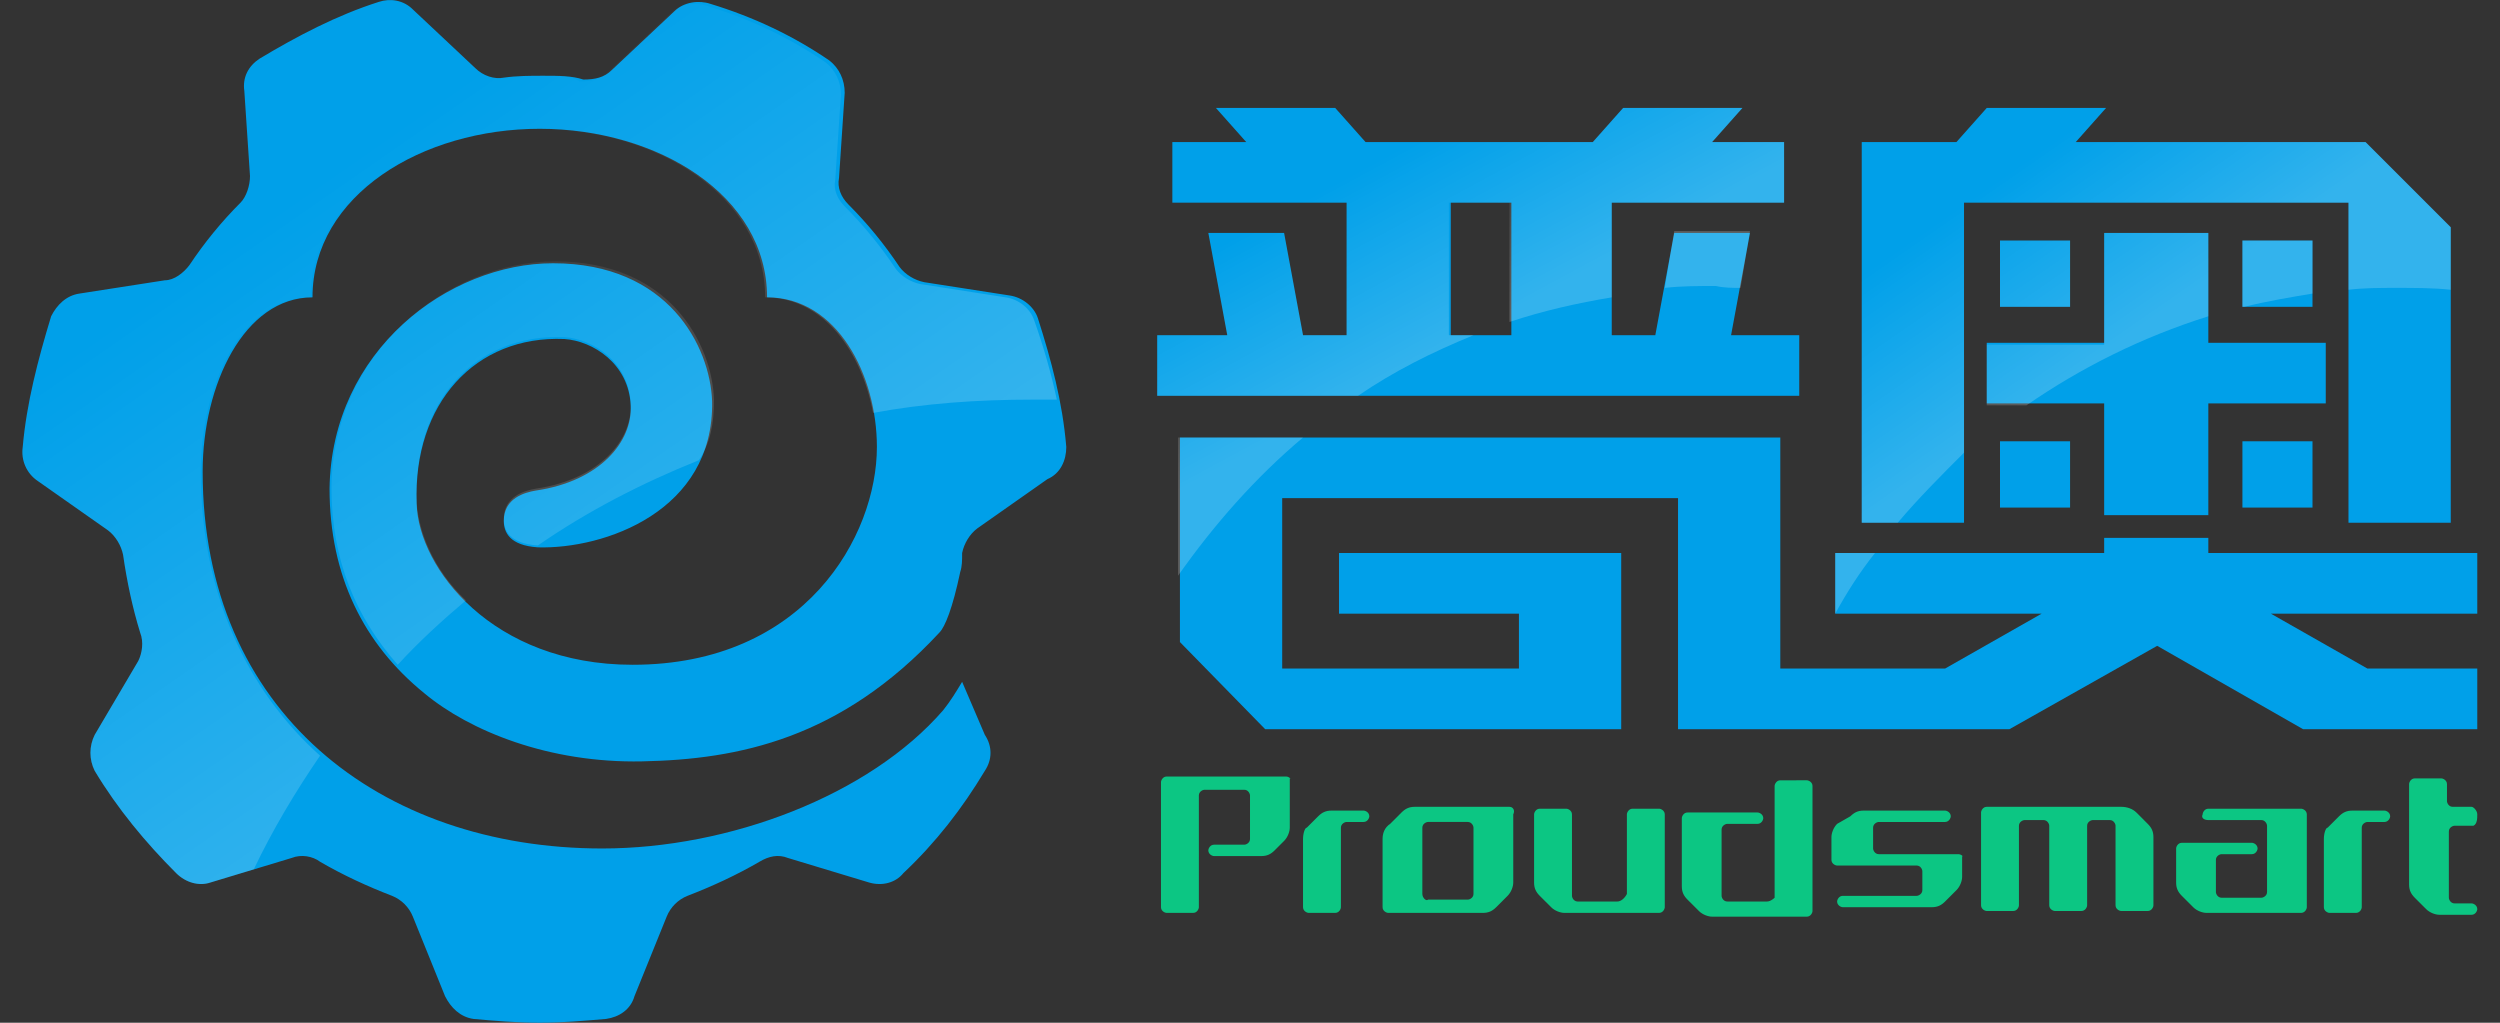 <?xml version="1.0" encoding="utf-8"?>
<!-- Generator: Adobe Illustrator 19.2.1, SVG Export Plug-In . SVG Version: 6.00 Build 0)  -->
<svg version="1.1" id="图层_1" xmlns="http://www.w3.org/2000/svg" xmlns:xlink="http://www.w3.org/1999/xlink" x="0px" y="0px"
	 viewBox="0 0 132 54" style="enable-background:new 0 0 132 54;" xml:space="preserve">
<rect x="0" y="0" width="132" height="54" fill="#333333" stroke="none"/>
<style type="text/css">
	.st0{fill:#00A0E9;}
	.st1{fill:url(#SVGID_1_);}
	.st2{fill:url(#SVGID_2_);}
	.st3{fill:url(#SVGID_3_);}
	.st4{fill:url(#SVGID_4_);}
	.st5{fill:url(#SVGID_5_);}
	.st6{fill:url(#SVGID_6_);}
	.st7{fill:url(#SVGID_7_);}
	.st8{fill:url(#SVGID_8_);}
	.st9{fill:url(#SVGID_9_);}
	.st10{fill:url(#SVGID_10_);}
	.st11{fill:#0CC683;}
</style>
<g>
	<g>
		<g>
			<path class="st0" d="M56.3,23.6c-0.2-2.4-0.8-4.6-1.5-6.8c-0.2-0.6-0.8-1.1-1.5-1.2l-4.5-0.7c-0.5-0.1-1-0.4-1.3-0.8
				c-0.8-1.2-1.7-2.3-2.7-3.3c-0.4-0.4-0.6-0.9-0.5-1.4l0.3-4.5c0-0.7-0.3-1.3-0.8-1.7c-1.9-1.3-4-2.3-6.3-3
				c-0.6-0.2-1.4-0.1-1.9,0.4l-3.3,3.1c-0.4,0.4-0.9,0.5-1.5,0.5C30.2,4,29.5,4,28.7,4c-0.7,0-1.4,0-2.1,0.1
				c-0.5,0.1-1.1-0.1-1.5-0.5l-3.3-3.1C21.3,0,20.6-0.1,20,0.1c-2.2,0.7-4.3,1.8-6.3,3c-0.6,0.4-0.9,1-0.8,1.7l0.3,4.5
				c0,0.5-0.2,1.1-0.5,1.4c-1,1-1.9,2.1-2.7,3.3c-0.3,0.4-0.8,0.8-1.3,0.8l-4.5,0.7c-0.7,0.1-1.2,0.6-1.5,1.2
				C2,19,1.4,21.3,1.2,23.6C1.1,24.3,1.4,25,2,25.4L5.7,28c0.4,0.3,0.7,0.8,0.8,1.3c0.2,1.4,0.5,2.8,0.9,4.1
				c0.2,0.5,0.1,1.1-0.1,1.5L5,38.8c-0.3,0.6-0.3,1.3,0,1.9c1.2,2,2.7,3.8,4.3,5.4c0.5,0.5,1.2,0.7,1.8,0.5l4.3-1.3
				c0.5-0.2,1.1-0.1,1.5,0.2c1.2,0.7,2.5,1.3,3.8,1.8c0.5,0.2,0.9,0.6,1.1,1.1l1.7,4.2c0.3,0.6,0.8,1.1,1.5,1.2
				c1.1,0.1,2.3,0.2,3.5,0.2s2.3-0.1,3.5-0.2c0.7-0.1,1.3-0.5,1.5-1.2l1.7-4.2c0.2-0.5,0.6-0.9,1.1-1.1c1.3-0.5,2.6-1.1,3.8-1.8
				c0.5-0.3,1-0.4,1.5-0.2l4.3,1.3c0.7,0.2,1.4,0,1.8-0.5c1.7-1.6,3.1-3.4,4.3-5.4c0.4-0.6,0.4-1.3,0-1.9L50.8,36
				c-0.3,0.5-0.6,1-1,1.5c-3.9,4.5-11.3,7.3-18,7.3c-11.7,0-21.1-7.2-21.1-19.9l0,0c0-4.6,2.2-9.2,5.8-9.2c0-5.4,5.8-8.9,12-8.9
				s12,3.5,12,8.9c3.7,0,5.8,4.1,5.8,7.9c0,4.7-3.8,11.5-12.9,11.5C26,35.1,22.1,30,22,26.6c-0.2-5.3,3.1-8.9,7.8-8.7
				c1.5,0.1,3.4,1.3,3.5,3.5c0.1,1.9-1.6,4-5,4.5c-0.6,0.1-1.7,0.4-1.7,1.6c0,0.6,0.3,1.3,1.8,1.4c3.5,0.1,9.3-1.9,9.2-7.7
				c-0.1-2.9-2.3-7.3-8.4-7.3c-5.5,0-11.7,4.6-11.8,11.9c0,4.6,1.8,8.2,5,10.8c2.4,2,6.6,3.7,11.5,3.6c5.1-0.1,10.5-1.2,15.7-6.8
				c0.3-0.3,0.7-1.3,1.1-3.2c0.1-0.3,0.1-0.6,0.1-1c0.1-0.5,0.4-1,0.8-1.3l3.7-2.6C56,25,56.3,24.3,56.3,23.6z"/>
		</g>
		<g>
			
				<linearGradient id="SVGID_1_" gradientUnits="userSpaceOnUse" x1="6.548" y1="59.638" x2="34.68" y2="19.16" gradientTransform="matrix(1 0 0 -1 0 54)">
				<stop  offset="0.372" style="stop-color:#FFFFFF;stop-opacity:0"/>
				<stop  offset="1" style="stop-color:#FFFFFF;stop-opacity:0.2"/>
			</linearGradient>
			<path class="st1" d="M37.7,21.1c-0.1-2.9-2.3-7.3-8.4-7.3c-5.5,0-11.7,4.6-11.8,11.9c0,3.9,1.3,6.9,3.5,9.4
				c1.1-1.2,2.3-2.3,3.6-3.4c-1.7-1.6-2.5-3.6-2.6-5.2c-0.2-5.3,3.1-8.9,7.8-8.7c1.5,0.1,3.4,1.3,3.5,3.5c0.1,1.9-1.6,4-5,4.5
				c-0.6,0.1-1.7,0.4-1.7,1.6c0,0.6,0.3,1.3,1.8,1.4l0,0c2.6-1.8,5.5-3.3,8.5-4.5C37.5,23.4,37.7,22.4,37.7,21.1z"/>
			
				<linearGradient id="SVGID_2_" gradientUnits="userSpaceOnUse" x1="6.092" y1="59.321" x2="34.224" y2="18.843" gradientTransform="matrix(1 0 0 -1 0 54)">
				<stop  offset="0.372" style="stop-color:#FFFFFF;stop-opacity:0"/>
				<stop  offset="1" style="stop-color:#FFFFFF;stop-opacity:0.2"/>
			</linearGradient>
			<path class="st2" d="M10.6,24.9L10.6,24.9c0-4.6,2.2-9.2,5.8-9.2c0-5.4,5.8-8.9,12-8.9s12,3.5,12,8.9c3.1,0,5.1,2.9,5.7,6.1
				c2.7-0.5,5.5-0.7,8.4-0.7c0.4,0,0.9,0,1.3,0c-0.3-1.4-0.7-2.8-1.2-4.2c-0.2-0.6-0.8-1.1-1.5-1.2L48.6,15c-0.5-0.1-1-0.4-1.3-0.8
				c-0.8-1.2-1.7-2.3-2.7-3.3c-0.4-0.4-0.6-0.9-0.5-1.4L44.4,5c0-0.7-0.3-1.3-0.8-1.7c-1.9-1.3-4-2.3-6.3-3
				c-0.6-0.2-1.4-0.1-1.9,0.4l-3.3,3.1c-0.4,0.4-0.9,0.5-1.5,0.5C30.2,4,29.5,4,28.7,4c-0.7,0-1.4,0-2.1,0.1
				c-0.5,0.1-1.1-0.1-1.5-0.5l-3.3-3.1C21.3,0,20.6-0.1,20,0.1c-2.2,0.7-4.3,1.8-6.3,3c-0.6,0.4-0.9,1-0.8,1.7l0.3,4.5
				c0,0.5-0.2,1.1-0.5,1.4c-1,1-1.9,2.1-2.7,3.3c-0.3,0.4-0.8,0.8-1.3,0.8l-4.5,0.7c-0.7,0.1-1.2,0.6-1.5,1.2
				C2,19,1.4,21.3,1.2,23.6C1.1,24.3,1.4,25,2,25.4L5.7,28c0.4,0.3,0.7,0.8,0.8,1.3c0.2,1.4,0.5,2.8,0.9,4.1
				c0.2,0.5,0.1,1.1-0.1,1.5L5,38.8c-0.3,0.6-0.3,1.3,0,1.9c1.2,2,2.7,3.8,4.3,5.4c0.5,0.5,1.2,0.7,1.8,0.5l2.3-0.7
				c1-2.1,2.2-4.1,3.5-6C13.1,36.5,10.6,31.4,10.6,24.9z"/>
		</g>
	</g>
	<g>
		<g>
			<g>
				<path class="st0" d="M95.1,17.7h-3.7l1-5.4h-4l-1,5.4h-2.3v-7h9.1V7.5h-3.8L92,5.7h-6.3l-1.6,1.8h-12l-1.6-1.8h-6.3l1.6,1.8
					h-3.9v3.2h9.2v7h-2.3l-1-5.4h-4l1,5.4h-3.7v3.2H95v-3.2H95.1z M79.8,17.7h-3.2v-7h3.2V17.7z"/>
				<rect x="118.4" y="23.3" class="st0" width="3.7" height="3.5"/>
				<rect x="105.6" y="23.3" class="st0" width="3.7" height="3.5"/>
				<rect x="105.6" y="12.7" class="st0" width="3.7" height="3.5"/>
				<rect x="118.4" y="12.7" class="st0" width="3.7" height="3.5"/>
				<polygon class="st0" points="122.8,18.1 116.6,18.1 116.6,12.3 111.1,12.3 111.1,18.1 104.9,18.1 104.9,21.3 111.1,21.3 
					111.1,27.2 116.6,27.2 116.6,21.3 122.8,21.3 				"/>
				<g>
					<polygon class="st0" points="103.7,10.7 124,10.7 124,27.6 129.4,27.6 129.4,12 124.9,7.5 109.6,7.5 111.2,5.7 104.9,5.7 
						103.3,7.5 98.3,7.5 98.3,27.6 103.7,27.6 					"/>
					<polygon class="st0" points="130.8,29.2 116.6,29.2 116.6,28.4 111.1,28.4 111.1,29.2 96.9,29.2 96.9,32.4 107.8,32.4 
						102.7,35.3 94,35.3 94,23.1 62.3,23.1 62.3,33.9 66.8,38.5 85.6,38.5 85.6,29.2 70.7,29.2 70.7,32.4 80.2,32.4 80.2,35.3 
						67.7,35.3 67.7,26.3 88.6,26.3 88.6,38.5 106.1,38.5 113.9,34.1 121.6,38.5 130.7,38.5 130.8,38.5 130.8,35.3 125,35.3 
						119.9,32.4 130.8,32.4 					"/>
				</g>
			</g>
			<g>
				<g>
					
						<linearGradient id="SVGID_3_" gradientUnits="userSpaceOnUse" x1="56.567" y1="43.781" x2="64.414" y2="29.26" gradientTransform="matrix(1 0 0 -1 0 54)">
						<stop  offset="0.372" style="stop-color:#FFFFFF;stop-opacity:0"/>
						<stop  offset="1" style="stop-color:#FFFFFF;stop-opacity:0.2"/>
					</linearGradient>
					<path class="st3" d="M68.8,23.1h-6.6v7.3C64.1,27.7,66.3,25.2,68.8,23.1z"/>
					
						<linearGradient id="SVGID_4_" gradientUnits="userSpaceOnUse" x1="71.22" y1="51.699" x2="79.067" y2="37.178" gradientTransform="matrix(1 0 0 -1 0 54)">
						<stop  offset="0.372" style="stop-color:#FFFFFF;stop-opacity:0"/>
						<stop  offset="1" style="stop-color:#FFFFFF;stop-opacity:0.2"/>
					</linearGradient>
					<path class="st4" d="M76.5,17.7v-7h3.2V17c1.8-0.6,3.6-1,5.4-1.3v-5h9.1V7.5h-3.8L92,5.7h-6.3l-1.6,1.8h-12l-1.6-1.8h-6.3
						l1.6,1.8h-3.9v3.2h9.2v7h-2.3l-1-5.4h-4l1,5.4h-3.7v3.2h10.6c1.9-1.3,3.9-2.3,6.1-3.2H76.5z"/>
					
						<linearGradient id="SVGID_5_" gradientUnits="userSpaceOnUse" x1="81.104" y1="57.04" x2="88.951" y2="42.519" gradientTransform="matrix(1 0 0 -1 0 54)">
						<stop  offset="0.372" style="stop-color:#FFFFFF;stop-opacity:0"/>
						<stop  offset="1" style="stop-color:#FFFFFF;stop-opacity:0.2"/>
					</linearGradient>
					<path class="st5" d="M91.9,15.2l0.5-3h-4l-0.5,3c0.9-0.1,1.8-0.1,2.7-0.1C91,15.2,91.5,15.2,91.9,15.2z"/>
				</g>
			</g>
			<g>
				
					<linearGradient id="SVGID_6_" gradientUnits="userSpaceOnUse" x1="100.895" y1="48.996" x2="110.576" y2="35.046" gradientTransform="matrix(1 0 0 -1 0 54)">
					<stop  offset="0.372" style="stop-color:#FFFFFF;stop-opacity:0"/>
					<stop  offset="1" style="stop-color:#FFFFFF;stop-opacity:0.2"/>
				</linearGradient>
				<rect x="105.6" y="12.7" class="st6" width="3.7" height="3.5"/>
				
					<linearGradient id="SVGID_7_" gradientUnits="userSpaceOnUse" x1="109.534" y1="54.991" x2="119.215" y2="41.041" gradientTransform="matrix(1 0 0 -1 0 54)">
					<stop  offset="0.372" style="stop-color:#FFFFFF;stop-opacity:0"/>
					<stop  offset="1" style="stop-color:#FFFFFF;stop-opacity:0.2"/>
				</linearGradient>
				<path class="st7" d="M118.4,12.7v3.5h0.1c1.2-0.3,2.4-0.5,3.6-0.7v-2.8C122.1,12.7,118.4,12.7,118.4,12.7z"/>
				
					<linearGradient id="SVGID_8_" gradientUnits="userSpaceOnUse" x1="101.998" y1="49.761" x2="111.679" y2="35.812" gradientTransform="matrix(1 0 0 -1 0 54)">
					<stop  offset="0.372" style="stop-color:#FFFFFF;stop-opacity:0"/>
					<stop  offset="1" style="stop-color:#FFFFFF;stop-opacity:0.2"/>
				</linearGradient>
				<path class="st8" d="M111.1,12.3v5.9h-6.2v3.2h2.1c2.9-2,6.1-3.6,9.6-4.7v-4.4C116.6,12.3,111.1,12.3,111.1,12.3z"/>
				
					<linearGradient id="SVGID_9_" gradientUnits="userSpaceOnUse" x1="102.709" y1="50.255" x2="112.389" y2="36.305" gradientTransform="matrix(1 0 0 -1 0 54)">
					<stop  offset="0.372" style="stop-color:#FFFFFF;stop-opacity:0"/>
					<stop  offset="1" style="stop-color:#FFFFFF;stop-opacity:0.2"/>
				</linearGradient>
				<path class="st9" d="M103.7,23.9V10.7H124v4.6c0.8-0.1,1.7-0.1,2.5-0.1c1,0,2,0,2.9,0.1V12l-4.5-4.5h-15.3l1.6-1.8h-6.3
					l-1.6,1.8h-5v20.1h1.9C101.3,26.3,102.5,25.1,103.7,23.9z"/>
				
					<linearGradient id="SVGID_10_" gradientUnits="userSpaceOnUse" x1="86.825" y1="39.231" x2="96.505" y2="25.282" gradientTransform="matrix(1 0 0 -1 0 54)">
					<stop  offset="0.372" style="stop-color:#FFFFFF;stop-opacity:0"/>
					<stop  offset="1" style="stop-color:#FFFFFF;stop-opacity:0.2"/>
				</linearGradient>
				<path class="st10" d="M96.9,29.2v3.2l0,0c0.6-1.1,1.3-2.2,2.1-3.2H96.9z"/>
			</g>
		</g>
		<g>
			<path class="st11" d="M79.7,42.6h-5c-0.3,0-0.5,0.1-0.7,0.3l-0.6,0.6C73.1,43.7,73,44,73,44.3v3.6c0,0.2,0.2,0.3,0.3,0.3h5
				c0.3,0,0.5-0.1,0.7-0.3l0.6-0.6c0.2-0.2,0.3-0.5,0.3-0.7V43C80,42.8,79.9,42.6,79.7,42.6z M75.1,47.2v-3.5c0-0.2,0.2-0.3,0.3-0.3
				h2.1c0.2,0,0.3,0.2,0.3,0.3v3.5c0,0.2-0.2,0.3-0.3,0.3h-2.1C75.3,47.6,75.1,47.4,75.1,47.2z"/>
			<path class="st11" d="M68.8,44.3v3.6c0,0.2,0.2,0.3,0.3,0.3h1.4c0.2,0,0.3-0.2,0.3-0.3v-4.2c0-0.2,0.2-0.3,0.3-0.3H72
				c0.2,0,0.3-0.2,0.3-0.3l0,0c0-0.2-0.2-0.3-0.3-0.3h-1.7c-0.3,0-0.5,0.1-0.7,0.3L69,43.7C68.9,43.7,68.8,44,68.8,44.3z"/>
			<path class="st11" d="M122.7,44.3v3.6c0,0.2,0.2,0.3,0.3,0.3h1.4c0.2,0,0.3-0.2,0.3-0.3v-4.2c0-0.2,0.2-0.3,0.3-0.3h0.9
				c0.2,0,0.3-0.2,0.3-0.3l0,0c0-0.2-0.2-0.3-0.3-0.3h-1.7c-0.3,0-0.5,0.1-0.7,0.3l-0.6,0.6C122.8,43.7,122.7,44,122.7,44.3z"/>
			<path class="st11" d="M85.4,47.6h-2.1c-0.2,0-0.3-0.2-0.3-0.3V43c0-0.2-0.2-0.3-0.3-0.3h-1.4c-0.2,0-0.3,0.2-0.3,0.3v3.6
				c0,0.3,0.1,0.5,0.3,0.7l0.6,0.6c0.2,0.2,0.5,0.3,0.7,0.3h5c0.2,0,0.3-0.2,0.3-0.3V43c0-0.2-0.2-0.3-0.3-0.3h-1.4
				c-0.2,0-0.3,0.2-0.3,0.3v4.2C85.8,47.4,85.6,47.6,85.4,47.6z"/>
			<path class="st11" d="M112,42.6h-7.1c-0.2,0-0.3,0.2-0.3,0.3v4.9c0,0.2,0.2,0.3,0.3,0.3h1.4c0.2,0,0.3-0.2,0.3-0.3v-4.2
				c0-0.2,0.2-0.3,0.3-0.3h1c0.2,0,0.3,0.2,0.3,0.3c0,1.4,0,3.4,0,4.2c0,0.2,0.2,0.3,0.3,0.3h1.4c0.2,0,0.3-0.2,0.3-0.3v-4.2
				c0-0.2,0.2-0.3,0.3-0.3h0.9c0.2,0,0.3,0.2,0.3,0.3v4.2c0,0.2,0.2,0.3,0.3,0.3h1.4c0.2,0,0.3-0.2,0.3-0.3v-3.6
				c0-0.3-0.1-0.5-0.3-0.7l-0.6-0.6C112.6,42.7,112.3,42.6,112,42.6z"/>
			<path class="st11" d="M93.3,47.6h-2.1c-0.2,0-0.3-0.2-0.3-0.3v-3.5c0-0.2,0.2-0.3,0.3-0.3h1.6c0.2,0,0.3-0.2,0.3-0.3l0,0
				c0-0.2-0.2-0.3-0.3-0.3h-3.7c-0.2,0-0.3,0.2-0.3,0.3v3.6c0,0.3,0.1,0.5,0.3,0.7l0.6,0.6c0.2,0.2,0.5,0.3,0.7,0.3h5
				c0.2,0,0.3-0.2,0.3-0.3v-6.6c0-0.2-0.2-0.3-0.3-0.3H94c-0.2,0-0.3,0.2-0.3,0.3v5.9C93.7,47.4,93.5,47.6,93.3,47.6z"/>
			<path class="st11" d="M103.4,45.1h-4.2c-0.2,0-0.3-0.2-0.3-0.3v-1.1c0-0.2,0.2-0.3,0.3-0.3h3.5c0.2,0,0.3-0.2,0.3-0.3l0,0
				c0-0.2-0.2-0.3-0.3-0.3h-4.3c-0.3,0-0.5,0.1-0.7,0.3L97,43.5c-0.2,0.2-0.3,0.5-0.3,0.7v1.2c0,0.2,0.2,0.3,0.3,0.3h4.2
				c0.2,0,0.3,0.2,0.3,0.3v1c0,0.2-0.2,0.3-0.3,0.3h-3.9c-0.2,0-0.3,0.2-0.3,0.3l0,0c0,0.2,0.2,0.3,0.3,0.3h4.7
				c0.3,0,0.5-0.1,0.7-0.3l0.6-0.6c0.2-0.2,0.3-0.5,0.3-0.7v-1.1C103.7,45.3,103.6,45.1,103.4,45.1z"/>
			<path class="st11" d="M67.9,41h-6.3c-0.2,0-0.3,0.2-0.3,0.3v6.6c0,0.2,0.2,0.3,0.3,0.3H63c0.2,0,0.3-0.2,0.3-0.3V42
				c0-0.2,0.2-0.3,0.3-0.3h2.1c0.2,0,0.3,0.2,0.3,0.3v2.3c0,0.2-0.2,0.3-0.3,0.3h-1.6c-0.2,0-0.3,0.2-0.3,0.3l0,0
				c0,0.2,0.2,0.3,0.3,0.3h2.5c0.3,0,0.5-0.1,0.7-0.3l0.5-0.5c0.2-0.2,0.3-0.5,0.3-0.7v-2.6C68.2,41.2,68.1,41,67.9,41z"/>
			<path class="st11" d="M116.6,43.3h2.8c0.2,0,0.3,0.2,0.3,0.3v3.5c0,0.2-0.2,0.3-0.3,0.3h-2.1c-0.2,0-0.3-0.2-0.3-0.3v-1.7
				c0-0.2,0.2-0.3,0.3-0.3h1.6c0.2,0,0.3-0.2,0.3-0.3l0,0c0-0.2-0.2-0.3-0.3-0.3h-3.7c-0.2,0-0.3,0.2-0.3,0.3v1.8
				c0,0.3,0.1,0.5,0.3,0.7l0.6,0.6c0.2,0.2,0.5,0.3,0.7,0.3h5c0.2,0,0.3-0.2,0.3-0.3V43c0-0.2-0.2-0.3-0.3-0.3h-4.9
				c-0.2,0-0.3,0.2-0.3,0.3l0,0C116.2,43.2,116.4,43.3,116.6,43.3z"/>
			<path class="st11" d="M130.8,43L130.8,43c0-0.2-0.2-0.4-0.3-0.4h-1c-0.2,0-0.3-0.2-0.3-0.3v-0.9c0-0.2-0.2-0.3-0.3-0.3h-1.4
				c-0.2,0-0.3,0.2-0.3,0.3v5.3c0,0.3,0.1,0.5,0.3,0.7l0.6,0.6c0.2,0.2,0.5,0.3,0.7,0.3h1.7c0.2,0,0.3-0.2,0.3-0.3l0,0
				c0-0.2-0.2-0.3-0.3-0.3h-0.9c-0.2,0-0.3-0.2-0.3-0.3v-3.5c0-0.2,0.2-0.3,0.3-0.3h1C130.8,43.5,130.8,43.2,130.8,43z"/>
		</g>
	</g>
</g>
</svg>
